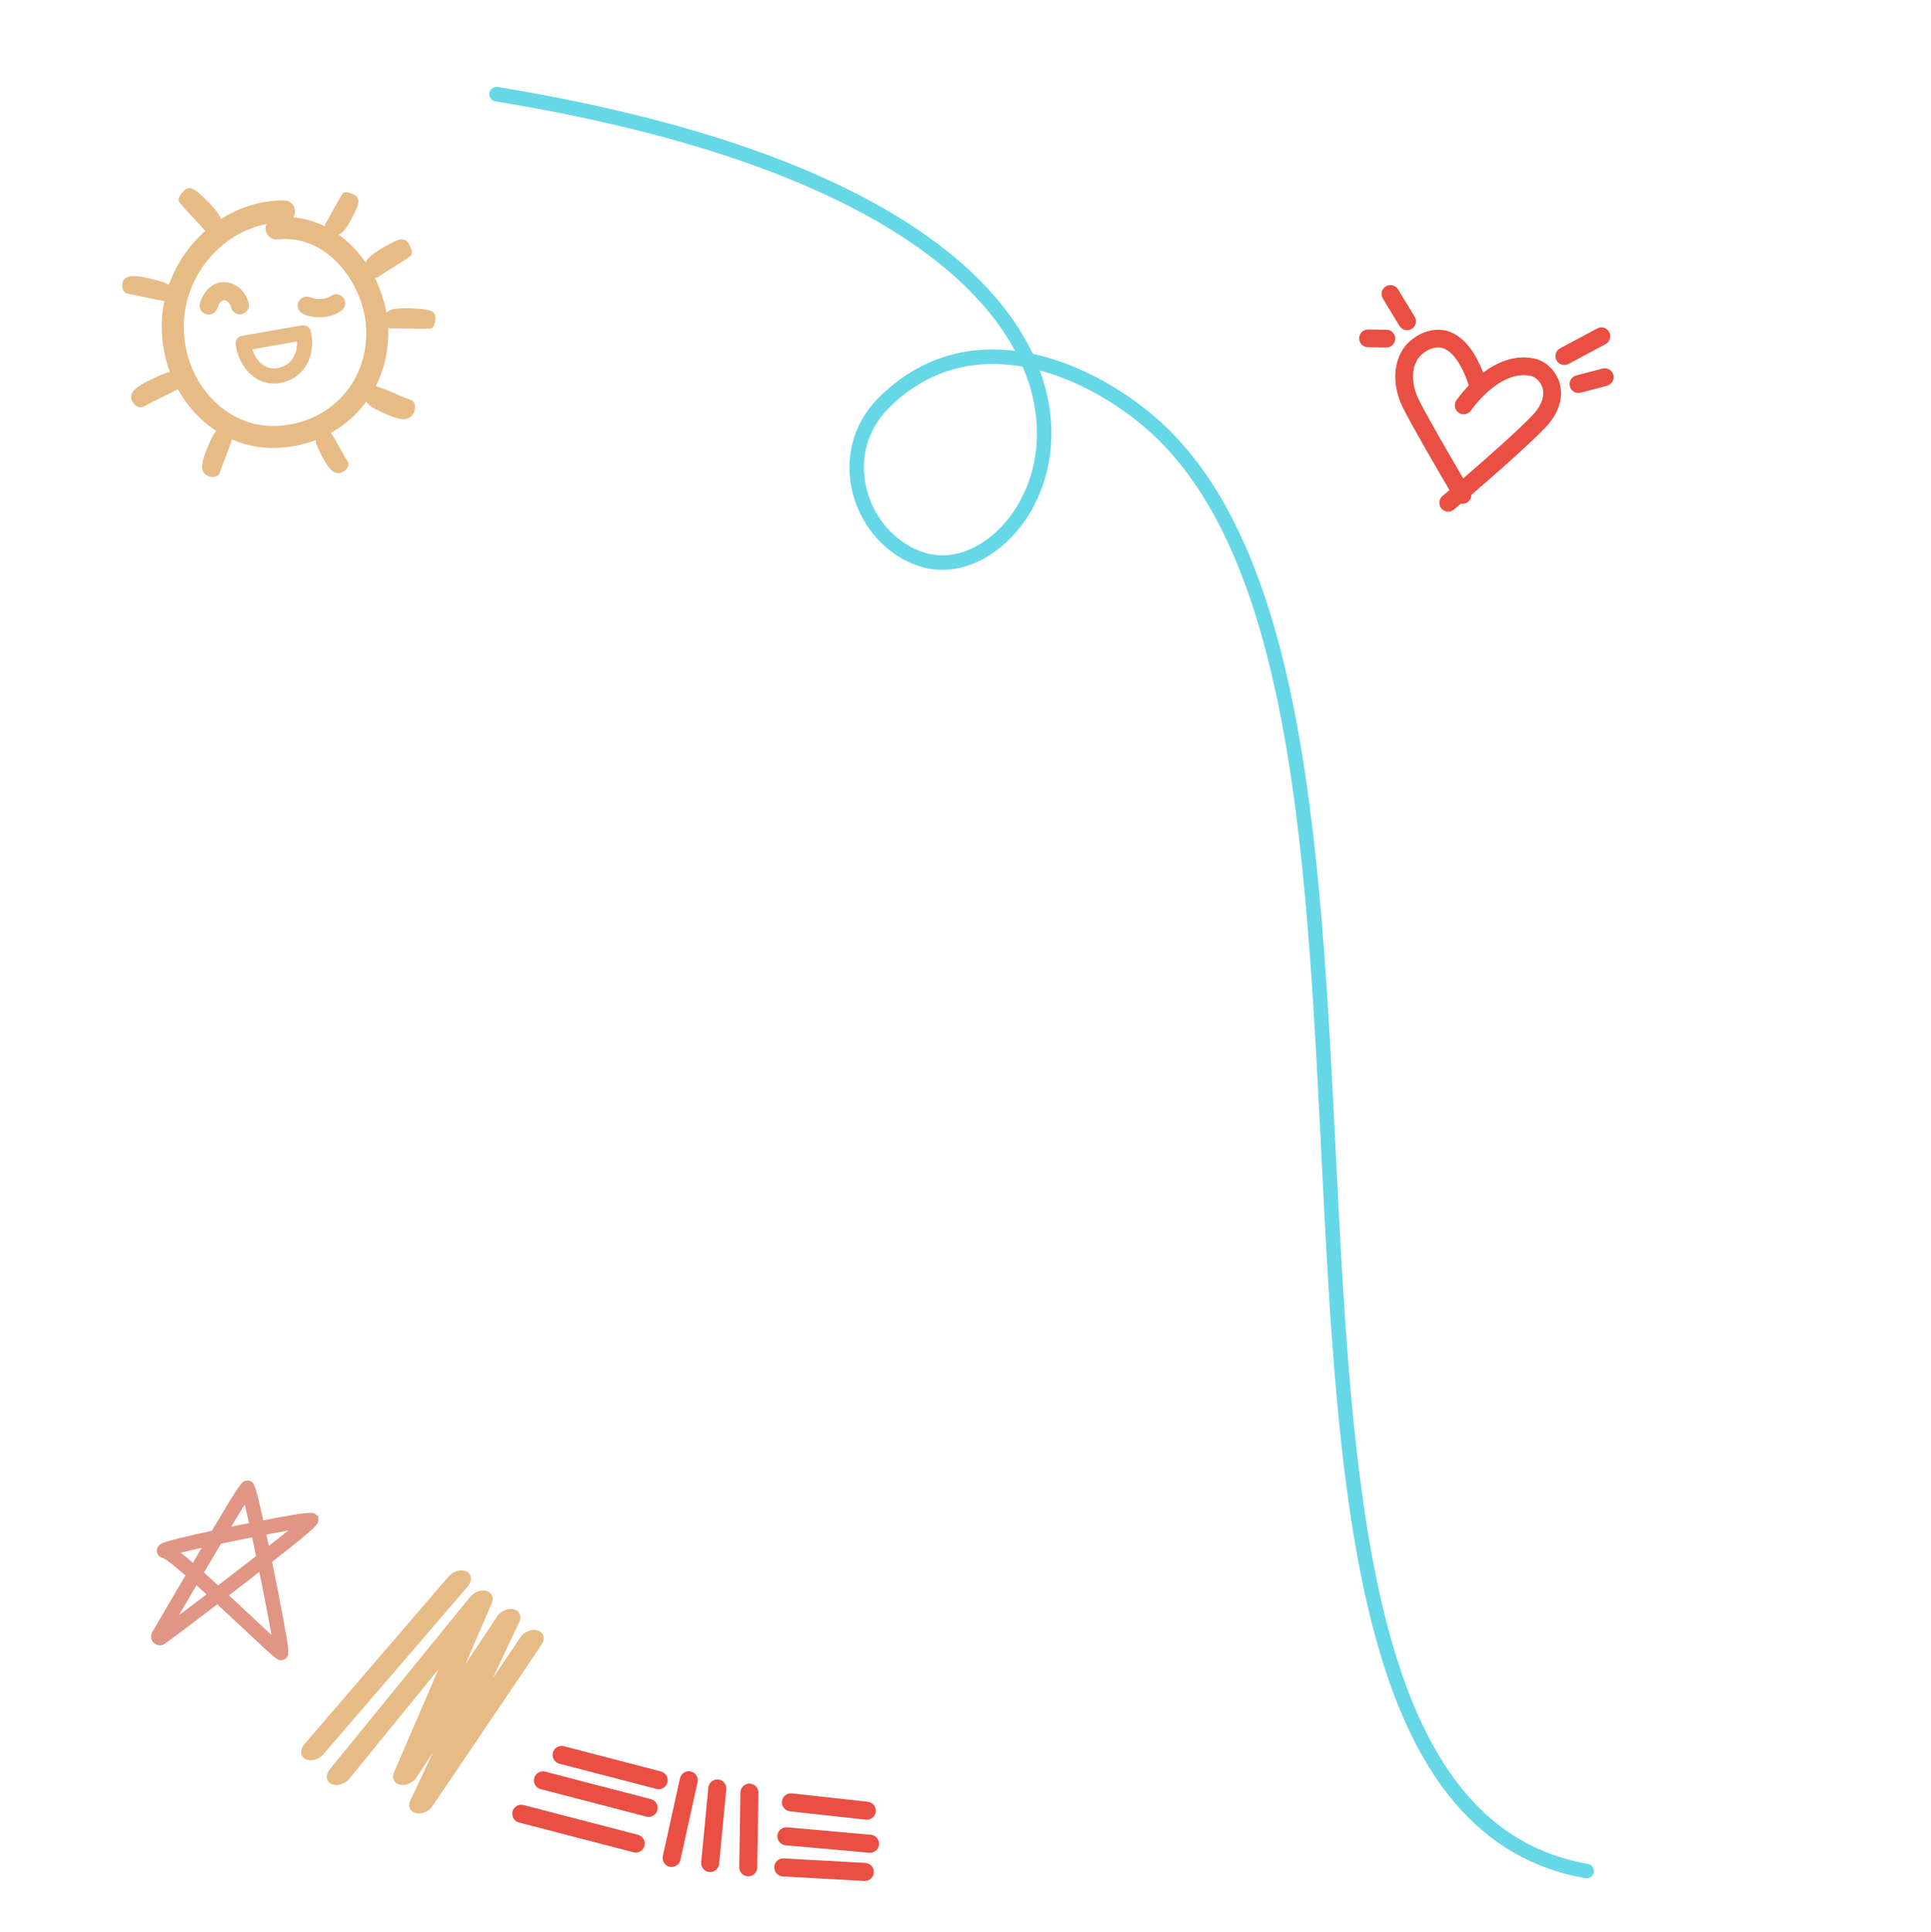 <?xml version="1.0" encoding="UTF-8"?> <svg xmlns="http://www.w3.org/2000/svg" id="icons" viewBox="0 0 799.21 799.39"><defs><style>.cls-1{fill:#e94f43;}.cls-2{fill:#e7bb86;}.cls-3{fill:#e09585;}.cls-4{fill:none;stroke:#65d7e7;stroke-linecap:round;stroke-linejoin:round;stroke-width:6px;}</style></defs><path class="cls-1" d="m645.47,158.42c-1.49-4.96-5.63-8.98-10.32-10.02h-.06c-8.21-1.79-15.6,1.59-21.25,5.82-1.66-4.49-5.47-12.69-12.15-16.17-3.59-1.87-7.6-2.12-11.58-.71-5.26,1.86-9.1,5.44-11.11,10.38-2.47,6.07-1.88,13.87,1.58,20.87,3.65,7.39,14.55,26.1,19.32,34.23-1.75,1.49-2.82,2.39-2.87,2.43-1.55,1.3-1.76,3.62-.46,5.17.54.65,1.26,1.06,2.02,1.23,1.08.24,2.25,0,3.15-.77.2-.17,1.27-1.06,2.94-2.48.83.15,1.72.02,2.51-.44,1.17-.69,1.8-1.94,1.79-3.21,8.46-7.24,22.27-19.29,30.2-27.37,7.97-8.11,7.35-15.35,6.28-18.94Zm-11.52,13.79c-7.25,7.38-19.92,18.49-28.37,25.75-5.01-8.56-15.07-25.86-18.41-32.63-2.54-5.15-3.05-10.7-1.36-14.85,1.21-2.97,3.48-5.06,6.75-6.22,2.1-.74,3.92-.65,5.73.29,5.16,2.68,8.56,11.41,9.44,14.56.04.14.1.28.16.41-3.07,3.2-4.92,5.88-5.13,6.18-1.14,1.68-.7,3.96.98,5.1,1.67,1.14,3.96.7,5.1-.97.12-.17,11.78-17.05,24.7-14.27h.02c1.8.4,4.05,2.23,4.87,4.96,1.05,3.52-.54,7.67-4.48,11.68Z"></path><path class="cls-1" d="m581.57,136.56c-.94-.21-1.8-.79-2.35-1.68l-6.88-11.32c-1.05-1.73-.5-3.99,1.23-5.05s3.99-.5,5.05,1.23l6.88,11.32c1.05,1.73.5,3.99-1.23,5.05-.84.51-1.81.64-2.7.45Z"></path><path class="cls-1" d="m646.66,150.96c-1.01-.22-1.92-.87-2.45-1.85-.96-1.79-.28-4.01,1.5-4.97l15.35-8.22c1.79-.96,4.01-.29,4.97,1.5.96,1.79.28,4.01-1.5,4.97l-15.35,8.22c-.81.43-1.7.53-2.53.35Z"></path><path class="cls-1" d="m565.41,143.62c-1.66-.37-2.9-1.86-2.88-3.63.03-2.03,1.69-3.65,3.72-3.63l7.59.09c2.03.02,3.65,1.69,3.63,3.72-.03,2.03-1.69,3.65-3.72,3.63l-7.59-.09c-.26,0-.51-.03-.75-.09Z"></path><path class="cls-1" d="m652.5,162.53c-1.3-.29-2.4-1.28-2.76-2.66-.52-1.96.66-3.97,2.62-4.49l10.9-2.86c1.96-.51,3.97.66,4.49,2.62.52,1.96-.66,3.97-2.62,4.49l-10.9,2.86c-.58.15-1.17.16-1.72.04Z"></path><path class="cls-1" d="m266.64,764.2c-.65,1.79-2.56,2.82-4.44,2.34l-47.41-12.33c-1.99-.52-3.19-2.55-2.67-4.55.5-1.99,2.55-3.19,4.55-2.67l47.41,12.33c1.99.52,3.19,2.55,2.67,4.55-.03.11-.06.23-.1.33Z"></path><path class="cls-1" d="m271.98,749.44c-.65,1.79-2.56,2.82-4.44,2.34l-43.77-11.38c-1.99-.52-3.19-2.55-2.67-4.55.5-1.99,2.55-3.19,4.55-2.67l43.77,11.38c1.99.52,3.19,2.55,2.67,4.55-.03.11-.06.23-.1.33Z"></path><path class="cls-1" d="m276.13,737.98c-.65,1.79-2.56,2.82-4.44,2.34l-40.19-10.45c-1.99-.52-3.19-2.55-2.67-4.55.5-2,2.55-3.19,4.55-2.67l40.19,10.45c1.99.52,3.19,2.55,2.67,4.55-.03.11-.06.23-.1.33Z"></path><path class="cls-1" d="m281.48,770.16c-.63,1.73-2.46,2.78-4.31,2.37-2.01-.44-3.28-2.43-2.84-4.44l7.1-32.16c.45-2,2.43-3.28,4.44-2.84,2.01.44,3.28,2.43,2.84,4.44l-7.1,32.16c-.04.16-.08.32-.14.47Z"></path><path class="cls-1" d="m297.42,772.27c-.57,1.56-2.13,2.61-3.86,2.44-2.05-.2-3.55-2.02-3.36-4.07l2.97-30.87c.2-2.05,2.02-3.55,4.07-3.36,2.05.2,3.55,2.02,3.36,4.07l-2.97,30.87c-.03.32-.1.63-.21.91Z"></path><path class="cls-1" d="m313.2,774.02c-.53,1.46-1.93,2.48-3.57,2.46-2.06-.03-3.7-1.73-3.67-3.79l.48-30.89c.03-2.06,1.73-3.7,3.79-3.67s3.7,1.73,3.67,3.79l-.48,30.89c0,.42-.08.83-.22,1.21Z"></path><path class="cls-1" d="m361.44,775.95c-.55,1.51-2.03,2.55-3.71,2.45l-33.75-1.88c-2.06-.11-3.63-1.87-3.52-3.93.11-2.06,1.87-3.63,3.93-3.52l33.75,1.88c2.06.11,3.63,1.87,3.52,3.93-.02.37-.1.73-.22,1.06Z"></path><path class="cls-1" d="m363.61,764.28c-.56,1.55-2.11,2.6-3.84,2.44l-34.64-3.08c-2.05-.18-3.57-1.99-3.38-4.04.19-2.05,1.99-3.57,4.04-3.38l34.64,3.08c2.05.18,3.57,1.99,3.38,4.04-.03.33-.1.65-.21.94Z"></path><path class="cls-1" d="m362.26,750.61c-.57,1.58-2.17,2.63-3.91,2.43l-31.42-3.46c-2.05-.23-3.52-2.07-3.3-4.11.23-2.05,2.07-3.52,4.11-3.3l31.42,3.46c2.05.23,3.52,2.07,3.3,4.11-.03.3-.1.59-.2.86Z"></path><path class="cls-3" d="m116.14,687.06c-1.46,0-3.23-1.66-15.48-13.14-3.02-2.83-6.8-6.37-10.72-10-9.25,7.08-17.61,13.37-21.68,16.3h0c-1.4,1.01-3.27.9-4.55-.25-1.28-1.16-1.57-3.01-.7-4.51,2.49-4.29,7.85-13.49,13.73-23.48-4.38-3.82-7.85-6.63-9.19-7.17-1.61-.34-2.39-1.51-2.58-2.52-.19-1.03.13-2.46,1.61-3.34,1.89-1.13,11.09-3.31,21.08-5.45,12.13-20.39,12.52-20.46,14.19-20.73,3.08-.51,3.7,1.98,5.18,8.02.54,2.21,1.2,5.05,1.94,8.38,19.88-3.87,20.54-3.34,21.63-2.48l1.16.93-.02,1.52c-.04,1.63-.06,2.31-19.12,17.23,1.74,8.48,3.44,17.2,4.71,24.09.74,4.02,1.28,7.19,1.62,9.44.54,3.6.97,6.45-2.05,7.06-.28.06-.51.1-.76.1Zm-49.64-9.27h0,0Zm28.26-17.57c2.98,2.76,6.3,5.86,10,9.32,2.66,2.49,5.35,5.01,7.61,7.1-1.12-6.44-3.03-16.29-5.03-26.14-1.12.87-2.29,1.78-3.52,2.74-2.97,2.31-6.03,4.66-9.05,6.99Zm-30.01,15.13s0,0,0,0h0Zm16.56-19.31c-2.3,3.91-4.73,8.06-7.28,12.43,3.41-2.57,7.32-5.53,11.43-8.67-1.4-1.28-2.79-2.54-4.15-3.76Zm3.1-5.27c1.76,1.58,3.72,3.35,5.88,5.33,5.29-4.06,10.71-8.26,15.7-12.15-.55-2.66-1.11-5.27-1.64-7.75-4.26.84-8.67,1.74-12.87,2.62-2.14,3.6-4.51,7.59-7.08,11.95Zm-9.6-8.2c1.39,1.09,3.05,2.46,5.02,4.16,1.22-2.06,2.44-4.13,3.64-6.16,0,0,.01-.02.02-.03-3.35.74-6.33,1.44-8.68,2.03Zm-7.18,2.26s.04,0,.07.01c-.02,0-.04,0-.07-.01Zm42.63-9.79c.01.06.03.12.04.18.32,1.49.64,3.02.97,4.58,3.03-2.39,5.78-4.58,8.08-6.44-2.67.48-5.77,1.05-9.09,1.69Zm-8.96-12.46c-1.45,2.32-3.34,5.43-5.64,9.24,1.08-.22,2.16-.44,3.21-.65,1.47-.3,2.87-.58,4.2-.85-.66-2.98-1.26-5.62-1.78-7.75Z"></path><path class="cls-2" d="m86.34,130.17c-.39,0-.79-.06-1.18-.19-1.96-.65-3.03-2.77-2.37-4.74,1.83-5.51,5.68-8.68,10.29-8.48,2.26.1,4.5,1.05,6.3,2.68,1.73,1.56,2.99,3.7,3.55,6.02.48,2.01-.76,4.03-2.77,4.51-2.01.48-4.03-.76-4.51-2.77-.33-1.38-1.53-2.9-2.89-2.96-1.6-.07-2.59,2.55-2.86,3.36-.52,1.57-1.98,2.57-3.55,2.57Z"></path><path class="cls-2" d="m125.43,129.9c-2.09-1.03-2.87-3.44-1.75-5.27.8-1.31,2.29-2.31,4.27-1.75.97.27,2.49.84,3.62.86,2.37.04,3.77-.29,5.54-1.38,1.76-1.08,3.87-.7,5.07.98,1.2,1.68.79,4.03-.88,5.22-5.13,3.68-12.27,3.12-15.88,1.33Z"></path><path class="cls-2" d="m112.83,185.39c-11.3,0-22.16-4.6-30.65-12.98-4.75-4.69-8.5-10.27-11.14-16.6-2.73-6.54-4.11-13.5-4.11-20.7,0-6.8,1.34-13.48,3.98-19.87,2.55-6.17,6.19-11.75,10.81-16.59,4.66-4.89,10.07-8.74,16.06-11.45,6.29-2.84,12.94-4.29,19.76-4.29,2.52,0,4.56,2.04,4.56,4.56,0,.91-.26,1.75-.72,2.46,3.2.3,6.34,1.01,9.39,2.13,4.91,1.81,9.47,4.65,13.57,8.45,5.13,4.75,9.37,10.87,12.26,17.71,2.84,6.71,4.25,13.8,4.09,20.49-.16,6.75-1.56,13.13-4.15,18.98-2.48,5.59-5.99,10.54-10.43,14.73-8.7,8.2-20.33,12.81-32.75,12.96-.18,0-.35,0-.53,0Zm-2.6-92.66c-2.97.58-5.87,1.5-8.69,2.78-4.92,2.22-9.37,5.4-13.22,9.44-3.84,4.02-6.86,8.66-8.98,13.79-2.18,5.27-3.29,10.79-3.29,16.39,0,11.71,4.57,22.94,12.54,30.81,6.87,6.79,15.63,10.46,24.66,10.35,10.13-.13,19.58-3.85,26.62-10.48,3.55-3.35,6.36-7.32,8.35-11.79,2.11-4.74,3.24-9.95,3.37-15.5.26-11.22-5.01-23.51-13.43-31.3-4.68-4.33-12.51-9.25-23.26-8.16-2.5.25-4.74-1.57-4.99-4.07-.08-.79.05-1.55.34-2.24Z"></path><path class="cls-2" d="m113.3,158.72c-2.85,0-5.57-.87-8-2.58-4.21-2.96-7.25-8.39-7.75-13.82-.15-1.62.97-3.09,2.58-3.36l24.89-4.31c1.59-.28,3.14.71,3.55,2.28.99,3.72,1.04,9.4-1.75,14.17-2.1,3.57-5.47,6.04-9.76,7.14-1.27.32-2.52.49-3.75.49Zm-8.92-14.17c.79,2.39,2.3,4.92,4.52,6.48,1.96,1.38,4.19,1.77,6.6,1.15,2.68-.69,4.68-2.12,5.93-4.25,1.22-2.08,1.58-4.5,1.51-6.59l-18.56,3.21Z"></path><path class="cls-2" d="m166.33,99.06c-.18,0-.35.03-.52.05-1.09.16-2.17.58-3.13,1.07-4.59,2.37-8.79,4.98-10.59,7.13-1.26,1.65-1.58,3.24-.64,5.07.99,1.91,3.37,3.44,5.04,2.25,4.36-3.05,9.09-5.49,13.34-8.67,1.27-.95.27-3.36-.54-4.88-.43-.81-1.07-1.54-1.84-1.84-.37-.15-.75-.19-1.12-.17Z"></path><path class="cls-2" d="m148.32,83.02c0,.16,0,.32-.01.47-.08.99-.39,1.98-.79,2.86-1.89,4.23-4.02,8.12-5.87,9.84-1.43,1.21-2.87,1.56-4.59.79-1.81-.81-3.35-2.88-2.36-4.44,2.52-4.05,4.46-8.41,7.11-12.37.79-1.19,3.06-.39,4.49.28.76.35,1.47.9,1.79,1.57.16.33.22.66.23,1Z"></path><path class="cls-2" d="m79.35,78.02c.17.06.34.13.5.2,1.04.47,1.99,1.19,2.81,1.94,3.93,3.62,7.41,7.36,8.66,9.95.84,1.95.76,3.59-.61,5.08s-4.14,2.34-5.49.7c-3.53-4.2-7.58-7.94-10.98-12.24-1.02-1.29.56-3.32,1.72-4.55.62-.65,1.43-1.17,2.25-1.24.4-.04.78.04,1.14.16Z"></path><path class="cls-2" d="m178.78,128.89c-.15-.08-.31-.16-.47-.22-1.02-.43-2.16-.65-3.24-.75-5.18-.48-10.16-.58-12.85.16-1.96.63-3.09,1.7-3.26,3.59-.18,1.97,1.02,4.34,3.09,4.27,5.34-.16,10.69.34,16.02.03,1.6-.09,2.03-2.46,2.15-4.03.06-.84-.09-1.73-.58-2.34-.24-.3-.54-.52-.86-.7Z"></path><path class="cls-2" d="m70.18,118.12c-.13-.11-.27-.2-.41-.3-.9-.59-1.95-1.01-2.97-1.3-4.87-1.42-9.62-2.44-12.32-2.25-1.99.22-3.26,1.01-3.76,2.74s.21,4.25,2.2,4.56c5.14.85,10.17,2.31,15.32,3.02,1.54.21,2.38-1.91,2.78-3.36.21-.77.22-1.63-.14-2.29-.17-.32-.42-.59-.7-.81Z"></path><path class="cls-2" d="m71.76,153.77c-.18,0-.36,0-.54.02-1.15.1-2.32.45-3.38.88-5.06,2.06-9.75,4.37-11.9,6.34-1.53,1.52-2.07,3.03-1.34,4.82.76,1.87,3.01,3.44,4.9,2.38,4.91-2.72,10.13-4.84,14.94-7.69,1.44-.85.73-3.2.1-4.69-.34-.79-.9-1.52-1.65-1.84-.36-.16-.75-.21-1.13-.22Z"></path><path class="cls-2" d="m89.79,178.1c-.13.11-.25.23-.36.35-.73.77-1.31,1.72-1.76,2.66-2.13,4.5-3.85,8.96-4.02,11.63-.04,1.99.6,3.38,2.31,4.19s4.42.59,5.01-1.3c1.59-4.87,3.79-9.51,5.23-14.42.43-1.47-1.65-2.69-3.09-3.34-.77-.35-1.65-.52-2.39-.3-.36.11-.66.3-.93.53Z"></path><path class="cls-2" d="m152.01,166.74c.1.14.21.27.33.39.74.8,1.68,1.43,2.61,1.92,4.48,2.34,8.95,4.22,11.7,4.42,2.04.06,3.53-.63,4.49-2.48s.94-4.78-.97-5.44c-4.9-1.75-9.53-4.16-14.48-5.75-1.48-.48-2.89,1.77-3.68,3.33-.42.83-.66,1.79-.48,2.59.08.39.26.72.48,1.01Z"></path><path class="cls-2" d="m130.61,181.83c0,.15,0,.31.02.46.09.97.41,1.93.8,2.79,1.89,4.12,4,7.91,5.82,9.57,1.4,1.17,2.8,1.51,4.46.75s3.21-2.83,2.23-4.34c-2.49-3.94-4.44-8.19-7.05-12.04-.78-1.15-2.97-.36-4.35.3-.73.35-1.41.89-1.72,1.54-.15.32-.2.65-.21.97Z"></path><path class="cls-2" d="m196.61,659.15c1.5-.85,3.26-1.16,4.74-.74,2.23.64,3.16,2.74,2.21,4.96l-10.91,25.32,13.07-19.74c1.49-2.24,4.49-3.53,6.9-2.95,2.41.58,3.42,2.83,2.32,5.16l-10.99,23.36,11.46-16.95c1.6-2.37,4.86-3.62,7.28-2.78,2.42.83,3.08,3.43,1.48,5.8l-45.17,66.84c-1.51,2.23-4.5,3.49-6.89,2.9-2.39-.59-3.39-2.83-2.3-5.16l9.33-19.84-6.81,10.28c-1.47,2.21-4.42,3.5-6.82,2.97-2.4-.53-3.47-2.71-2.47-5.03l18.4-42.69-36.88,45.27c-1.85,2.27-5.16,3.23-7.4,2.16-2.24-1.08-2.55-3.79-.7-6.06l58.18-71.41c.55-.68,1.23-1.24,1.99-1.67Z"></path><path class="cls-2" d="m187.6,650.81c1.81-1.03,3.97-1.25,5.54-.42,2.18,1.15,2.38,3.89.46,6.13l-59.75,69.47c-1.92,2.23-5.24,3.11-7.42,1.96-2.18-1.15-2.38-3.89-.46-6.13l59.75-69.47c.53-.62,1.18-1.14,1.87-1.53Z"></path><path class="cls-4" d="m656.72,774.32c-173.07-30.1-47.52-487.27-181.53-600.25-26.04-21.96-73.26-42.62-108.93-7.86-22.42,21.85-10.04,57.35,15.49,65.36,53.87,16.9,132.35-142.07-176.25-192.6"></path></svg> 
